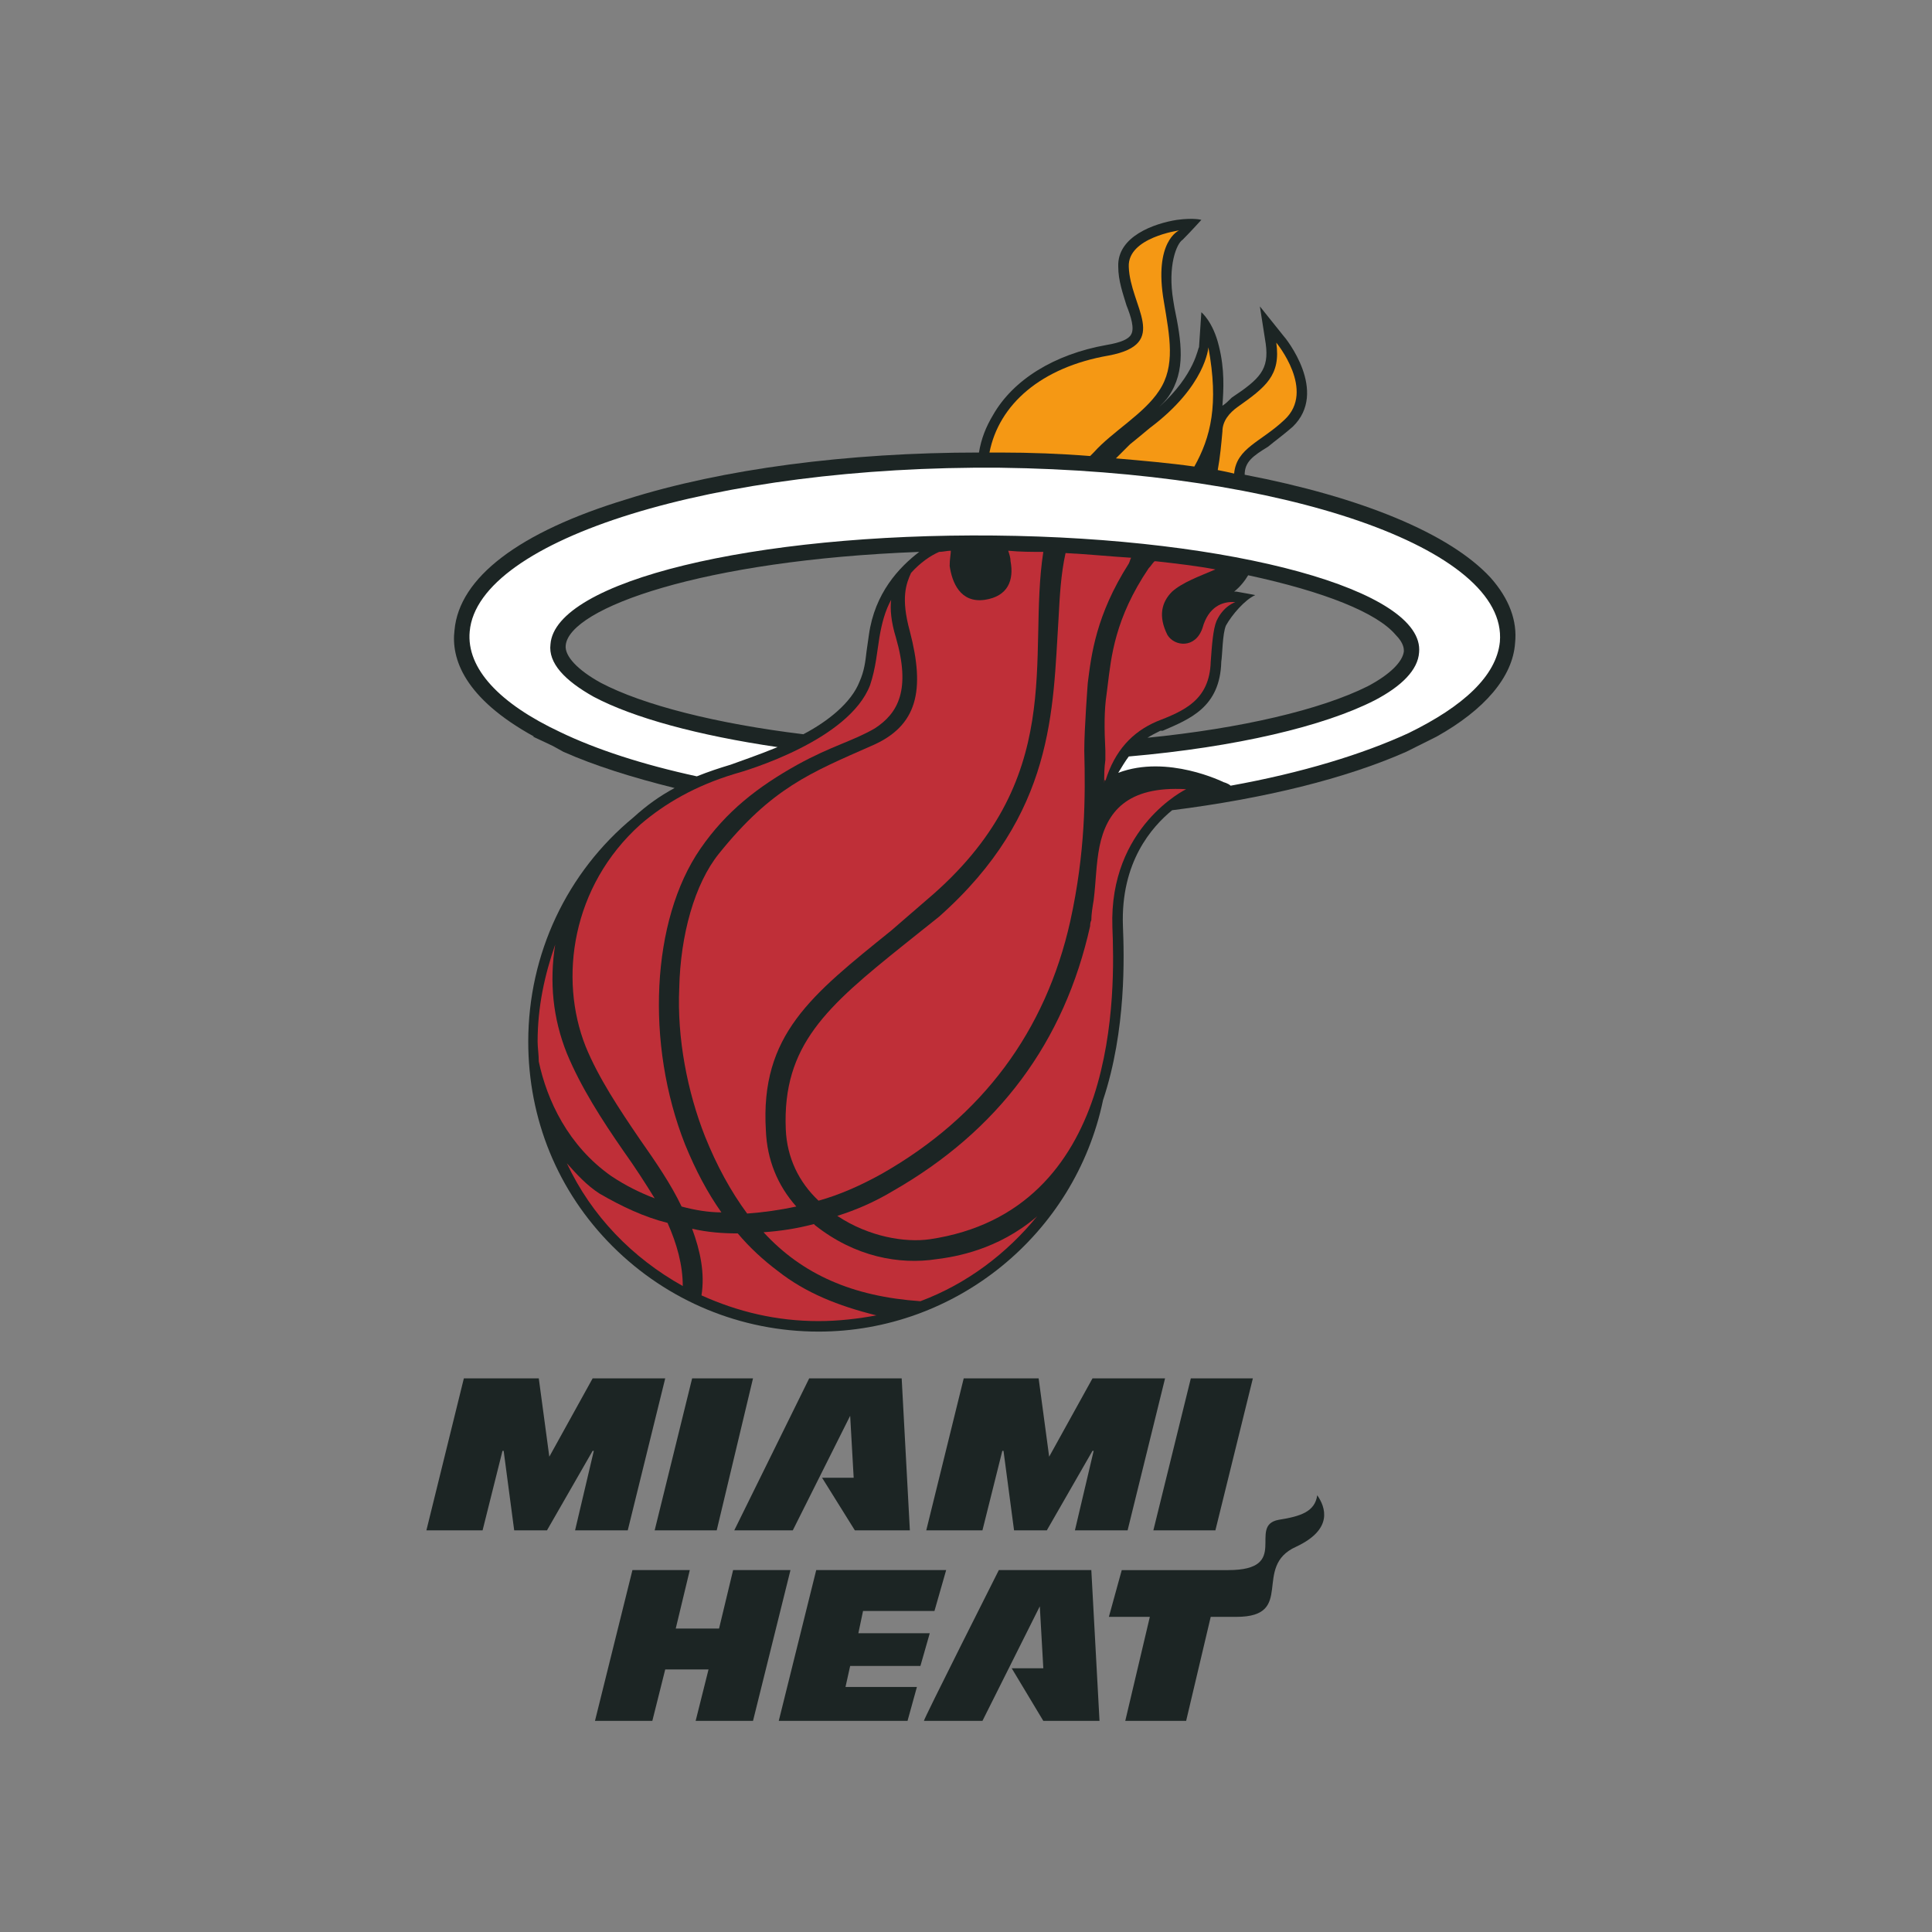<svg width="512" height="512" viewBox="0 0 512 512" xmlns="http://www.w3.org/2000/svg"><rect x="0" y="0" width="512" height="512" fill="#808080" stroke="none"/><title>miami-heat</title><g fill="none" fill-rule="evenodd"><path d="M395 153.073c-10.86-11.772-34.435-21.376-65.15-27.263 0-3.407 2.17-4.956 6.206-7.434 1.862-1.55 4.03-3.1 6.514-5.268 9.616-9.292-1.862-23.544-2.483-24.164l-6.204-7.745 1.55 9.912c.93 6.817-1.55 9.295-8.995 14.253-.93.93-1.55 1.55-2.483 2.168.313-4.338.623-9.604-.93-15.8-1.55-6.505-4.654-8.986-4.654-8.986l-.62 9.295c-.31 0-.928 7.126-10.546 15.8.93-.928 1.86-1.86 2.48-2.79 4.655-6.813 3.412-14.56 1.552-23.54l-.308-1.862c-1.554-9.294.93-15.18 2.48-16.11 1.862-1.857 4.963-5.264 4.963-5.264s-1.858-.622-6.51 0c-5.897.93-15.826 4.337-15.515 12.392 0 3.717 1.24 7.124 2.172 10.22 1.24 3.1 2.17 6.198 1.24 7.747-.62 1.24-2.792 2.168-6.513 2.787-13.96 2.48-24.817 9.295-30.093 18.59-1.86 3.096-3.1 6.196-3.72 9.913-34.747 0-67.942 4.336-93.38 12.39-28.542 8.676-44.363 20.758-45.604 34.7-.93 7.434 2.48 17.966 21.096 28.19h-.312l5.275 2.48 2.79 1.548c8.378 3.717 18.306 6.814 29.474 9.602-4.033 2.17-7.447 4.648-10.86 7.745-17.683 14.56-27.92 36.246-27.92 59.48 0 20.447 7.755 39.656 22.338 54.217 14.58 14.558 34.123 22.613 54.598 22.613 36.297 0 67.94-25.712 75.387-61.34 6.204-18.586 5.583-38.412 5.273-46.157-.62-17.04 7.756-26.333 13.03-30.67 24.51-3.1 45.912-8.366 62.046-15.49l2.48-1.24 5.587-2.79c12.717-7.123 20.16-15.798 20.78-24.782.622-5.884-1.548-11.77-6.51-17.347zm-25.13 15.18c2.172 2.168 2.172 3.716 2.172 4.336-.31 2.79-3.724 6.196-9.618 9.293-12.408 6.197-33.504 11.153-58.323 13.63.932-.62 2.173-1.238 3.414-1.858h.62c7.136-3.097 15.203-6.194 15.513-18.276.308-1.86.308-7.437 1.24-9.605 1.55-2.788 4.964-6.817 7.755-8.056.31 0-4.963-.93-4.963-.93h-.622c1.552-1.24 2.793-2.788 3.722-4.34 20.167 4.34 34.126 9.915 39.09 15.803zm-219.953 2.787c.93-9.914 36.298-22.615 93.69-24.783-5.274 4.03-11.79 10.843-13.34 21.996l-.62 4.336c-.312 2.79-.622 5.267-1.862 8.054-2.172 5.578-8.377 10.533-14.89 13.94-22.958-2.787-42.503-7.743-53.67-13.63-6.204-3.407-9.62-7.126-9.308-9.914z" fill="#1C2524"/><path d="M327.058 125.5c.62-6.814 7.138-8.363 13.34-14.25 8.376-7.746-2.17-20.447-2.17-20.447 1.24 8.675-2.796 11.772-10.24 17.04-2.17 1.548-4.033 3.717-4.033 6.504-.308 3.41-.618 6.817-1.24 10.224 1.553.31 3.104.62 4.343.93z" fill="#F59814"/><path d="M304.72 113.418c-1.858 1.55-3.72 3.097-5.272 4.34l-3.724 3.715c7.138.62 14.27 1.24 20.788 2.17 4.342-7.747 6.512-16.42 3.72-31.6 0 0-.62 10.222-15.51 21.375z" fill="#F59814"/><path d="M265.01 119.925c8.07 0 16.136.31 23.89.93.312-.31.622-.62.93-.93 4.965-5.578 13.342-10.224 17.374-16.42 4.342-6.505 2.79-14.25 1.24-23.545-2.792-16.11 4.036-18.896 4.036-18.896s-13.653 1.858-13.342 9.604c.31 10.53 11.167 20.444-5.274 23.544-17.994 3.098-29.163 13.01-31.644 25.713h2.79z" fill="#F59814"/><path d="M189.937 405.557l9.618-40.273h-16.133l-9.928 40.273h16.443z" fill="#1C2524"/><path d="M225.303 375.196l.93 16.422h-8.376l8.687 13.94h14.58l-2.17-40.274h-24.51l-19.854 40.273h15.51l15.203-30.36z" fill="#1C2524"/><path d="M187.766 442.423l-3.414 13.63h15.203l9.927-39.962H194.28l-3.722 15.49h-11.48l3.723-15.49h-15.2l-9.927 39.964h15.2l3.415-13.63h11.478z" fill="#1C2524"/><path d="M224.063 447.07l1.24-5.577h18.615l2.48-8.675h-18.924l1.24-5.888h18.926l3.102-10.84h-34.436l-9.928 39.964h34.126l2.483-8.985h-18.924z" fill="#1C2524"/><path d="M322.093 405.557l9.928-40.273h-16.44l-9.928 40.273h16.44z" fill="#1C2524"/><path d="M349.085 396.262c2.172 3.1 4.342 8.985-5.586 13.63-11.79 5.267 0 18.59-15.82 18.59h-6.826l-6.515 27.572h-16.133l6.514-27.572h-10.856l3.412-12.39h28.233c16.75 0 4.96-11.773 13.34-13.324 5.89-.93 9.614-2.17 10.235-6.506z" fill="#1C2524"/><path d="M145.574 386.04l-2.79-20.756h-19.857L113 405.557h14.89l5.275-21.066h.31l2.792 21.067h8.687l12.1-21.066h.31l-4.964 21.067h13.96l9.928-40.273h-19.235l-11.48 20.756z" fill="#1C2524"/><path d="M278.04 386.04l-2.79-20.756h-19.854l-9.927 40.273h14.89l5.27-21.066h.312l2.795 21.067h8.684l12.102-21.066h.308l-4.963 21.067h13.96l9.926-40.273h-19.23L278.04 386.04z" fill="#1C2524"/><path d="M275.56 425.696l.93 16.417h-8.374l8.374 13.94h14.892l-2.17-39.962h-24.51s-20.164 39.964-19.854 39.964h15.51l15.2-30.358z" fill="#1C2524"/><path d="M142.783 281.33c2.17 10.22 7.754 22.305 19.232 30.358 3.725 2.48 7.447 4.338 11.48 5.885-2.482-4.026-5.274-8.365-8.375-12.7-5.586-8.056-11.17-16.73-14.893-25.713-3.722-9.295-4.653-18.898-3.102-28.812-2.79 8.056-4.652 16.42-4.652 25.713 0 1.55.31 3.41.31 5.27z" fill="#BF2F38"/><path d="M155.192 277.303c3.412 8.362 8.997 16.727 14.27 24.473 4.344 6.195 8.377 12.08 11.168 17.967 3.412.93 7.136 1.55 10.548 1.55-3.722-5.267-6.826-11.155-9.617-17.968-10.547-26.644-8.997-59.48 4.035-78.38 6.824-9.913 15.2-16.418 25.75-22.305 8.996-4.956 14.58-6.197 20.472-9.604 6.205-4.027 9.617-10.224 5.585-24.164-1.24-4.027-1.55-7.436-1.24-9.914-1.55 2.788-2.482 6.197-3.102 9.914-.623 3.717-.93 8.055-2.484 12.7-5.583 14.56-32.572 22.617-35.986 23.546-10.238 3.1-18.302 7.746-24.818 13.32-18.302 16.42-21.716 40.895-14.58 58.865z" fill="#BF2F38"/><path d="M267.185 145.947c.308.93.62 1.86.62 2.788.932 4.958-.62 9.294-6.826 10.223-6.514.93-8.688-4.646-9.308-8.984 0-1.86.31-3.098.31-4.027-.93 0-2.17.31-3.1.31-2.173.93-4.964 2.787-7.448 5.577-1.24 2.788-2.79 6.505-.31 15.49 4.035 15.488 2.17 25.092-10.238 30.36-16.13 7.124-26.368 11.15-40.328 28.5-6.516 8.056-10.238 21.686-10.548 35.627-.62 13.32 2.17 27.572 6.823 39.346 3.104 7.742 6.826 14.56 11.17 20.446 4.343-.31 8.686-.93 13.03-1.86-4.965-5.575-7.756-12.39-8.066-20.133-1.55-25.41 12.098-35.94 33.194-52.98l9.31-8.054c37.845-31.91 26.678-64.44 31.02-92.32-3.1 0-6.204 0-9.305-.31z" fill="#BF2F38"/><path d="M282.384 146.566c-1.238 5.578-1.55 11.463-1.86 17.35-1.55 24.164-.93 51.735-31.643 78.996l-9.307 7.436c-20.475 16.42-32.264 26.643-31.334 48.948.31 7.436 3.414 13.94 8.686 18.897 5.586-1.547 11.17-4.026 16.754-7.123 26.68-15.183 43.43-37.796 49.946-66.916 4.032-18.28 4.032-33.15 3.72-45.23 0-5.888.932-17.97.932-17.97.934-7.434 2.175-17.967 10.86-31.6.31-.62.31-.93.618-1.548-5.27-.31-11.165-.93-17.372-1.24z" fill="#BF2F38"/><path d="M291.382 224.326c-.93 4.646-.93 9.294-1.552 14.25-.308 1.858-.618 3.72-.618 5.268-.313.62-.313 1.24-.313 1.55-6.823 30.667-24.2 54.215-52.43 70.322-4.653 2.787-9.616 4.956-14.578 6.503 8.374 5.578 17.99 7.127 24.507 6.197 25.128-3.716 37.536-20.136 43.43-37.793 5.894-17.97 5.276-37.178 4.965-44.922-.93-26.642 19.544-36.555 19.544-36.555-15.823-.93-21.096 6.194-22.958 15.18z" fill="#BF2F38"/><path d="M274.628 322.53c-10.237 8.674-21.405 10.534-26.368 11.153-9.927 1.55-21.716-.62-32.264-8.982l-.31-.31c-4.653 1.24-8.997 1.858-13.34 2.168 10.238 11.154 23.578 17.04 41.572 18.277 12.41-4.646 22.957-12.7 31.02-22.616l-.31.31z" fill="#BF2F38"/><path d="M180.94 340.81c0-5.577-1.55-11.153-4.032-16.73-6.206-1.55-12.1-4.337-17.994-7.744-3.412-2.17-6.204-5.266-8.687-8.055 6.516 13.94 17.374 25.093 30.713 32.53z" fill="#BF2F38"/><path d="M232.13 348.554c-9.928-2.477-18.615-5.886-26.062-11.772-3.722-2.79-7.444-6.195-10.548-9.914-4.032 0-8.064-.31-12.098-1.237 2.173 5.884 3.41 11.772 2.48 17.658 9.618 4.34 19.856 6.815 31.024 6.815 5.276 0 10.548-.62 15.51-1.55h-.307z" fill="#BF2F38"/><path d="M318.682 166.394c-1.86 5.575-7.446 4.956-9.308 1.86-2.48-4.96-1.55-8.676 1.24-11.464 2.794-2.478 7.137-4.026 11.48-5.887-4.964-.93-10.235-1.55-15.82-2.168h-.31c-.622.62-.932 1.24-1.553 1.858-8.996 13.323-9.925 23.544-10.856 30.98l-.31 2.478c-.62 4.03-.62 8.986-.31 14.873v2.478c-.31 2.17-.31 4.028-.31 6.198 0-.93.31-1.24.31-.622 2.48-8.053 7.135-13.01 13.65-15.8 7.135-2.786 13.96-5.576 14.27-15.797.31-4.34.62-8.676 1.55-10.844 1.864-4.03 4.965-4.958 4.965-4.958-3.415-.31-7.137 1.24-8.688 6.816z" fill="#BF2F38"/><path d="M265.01 123.95c-75.383-.618-138.36 18.9-140.532 43.373-.93 9.914 8.067 19.206 23.888 26.642 9.617 4.648 22.026 8.675 36.3 11.772 3.1-1.24 5.892-2.168 8.993-3.097 2.48-.93 7.136-2.478 12.408-4.646-21.096-3.1-38.157-7.746-48.705-13.323-7.757-4.336-12.1-8.98-11.478-13.94 1.24-16.728 53.98-29.43 117.576-28.81 63.598.62 114.165 14.56 112.614 30.978-.31 4.65-4.653 8.985-11.788 12.702-13.34 6.816-36.607 12.394-65.148 14.872-.93 1.24-1.862 2.788-2.793 4.336 13.03-4.956 27.923 2.478 27.923 2.478s1.24.312 1.86.93c18.922-3.408 35.055-8.364 47.155-13.94 14.58-7.125 23.266-15.18 24.197-24.165 2.172-24.782-57.393-45.23-132.47-46.16z" fill="#FFF"/></g></svg>
